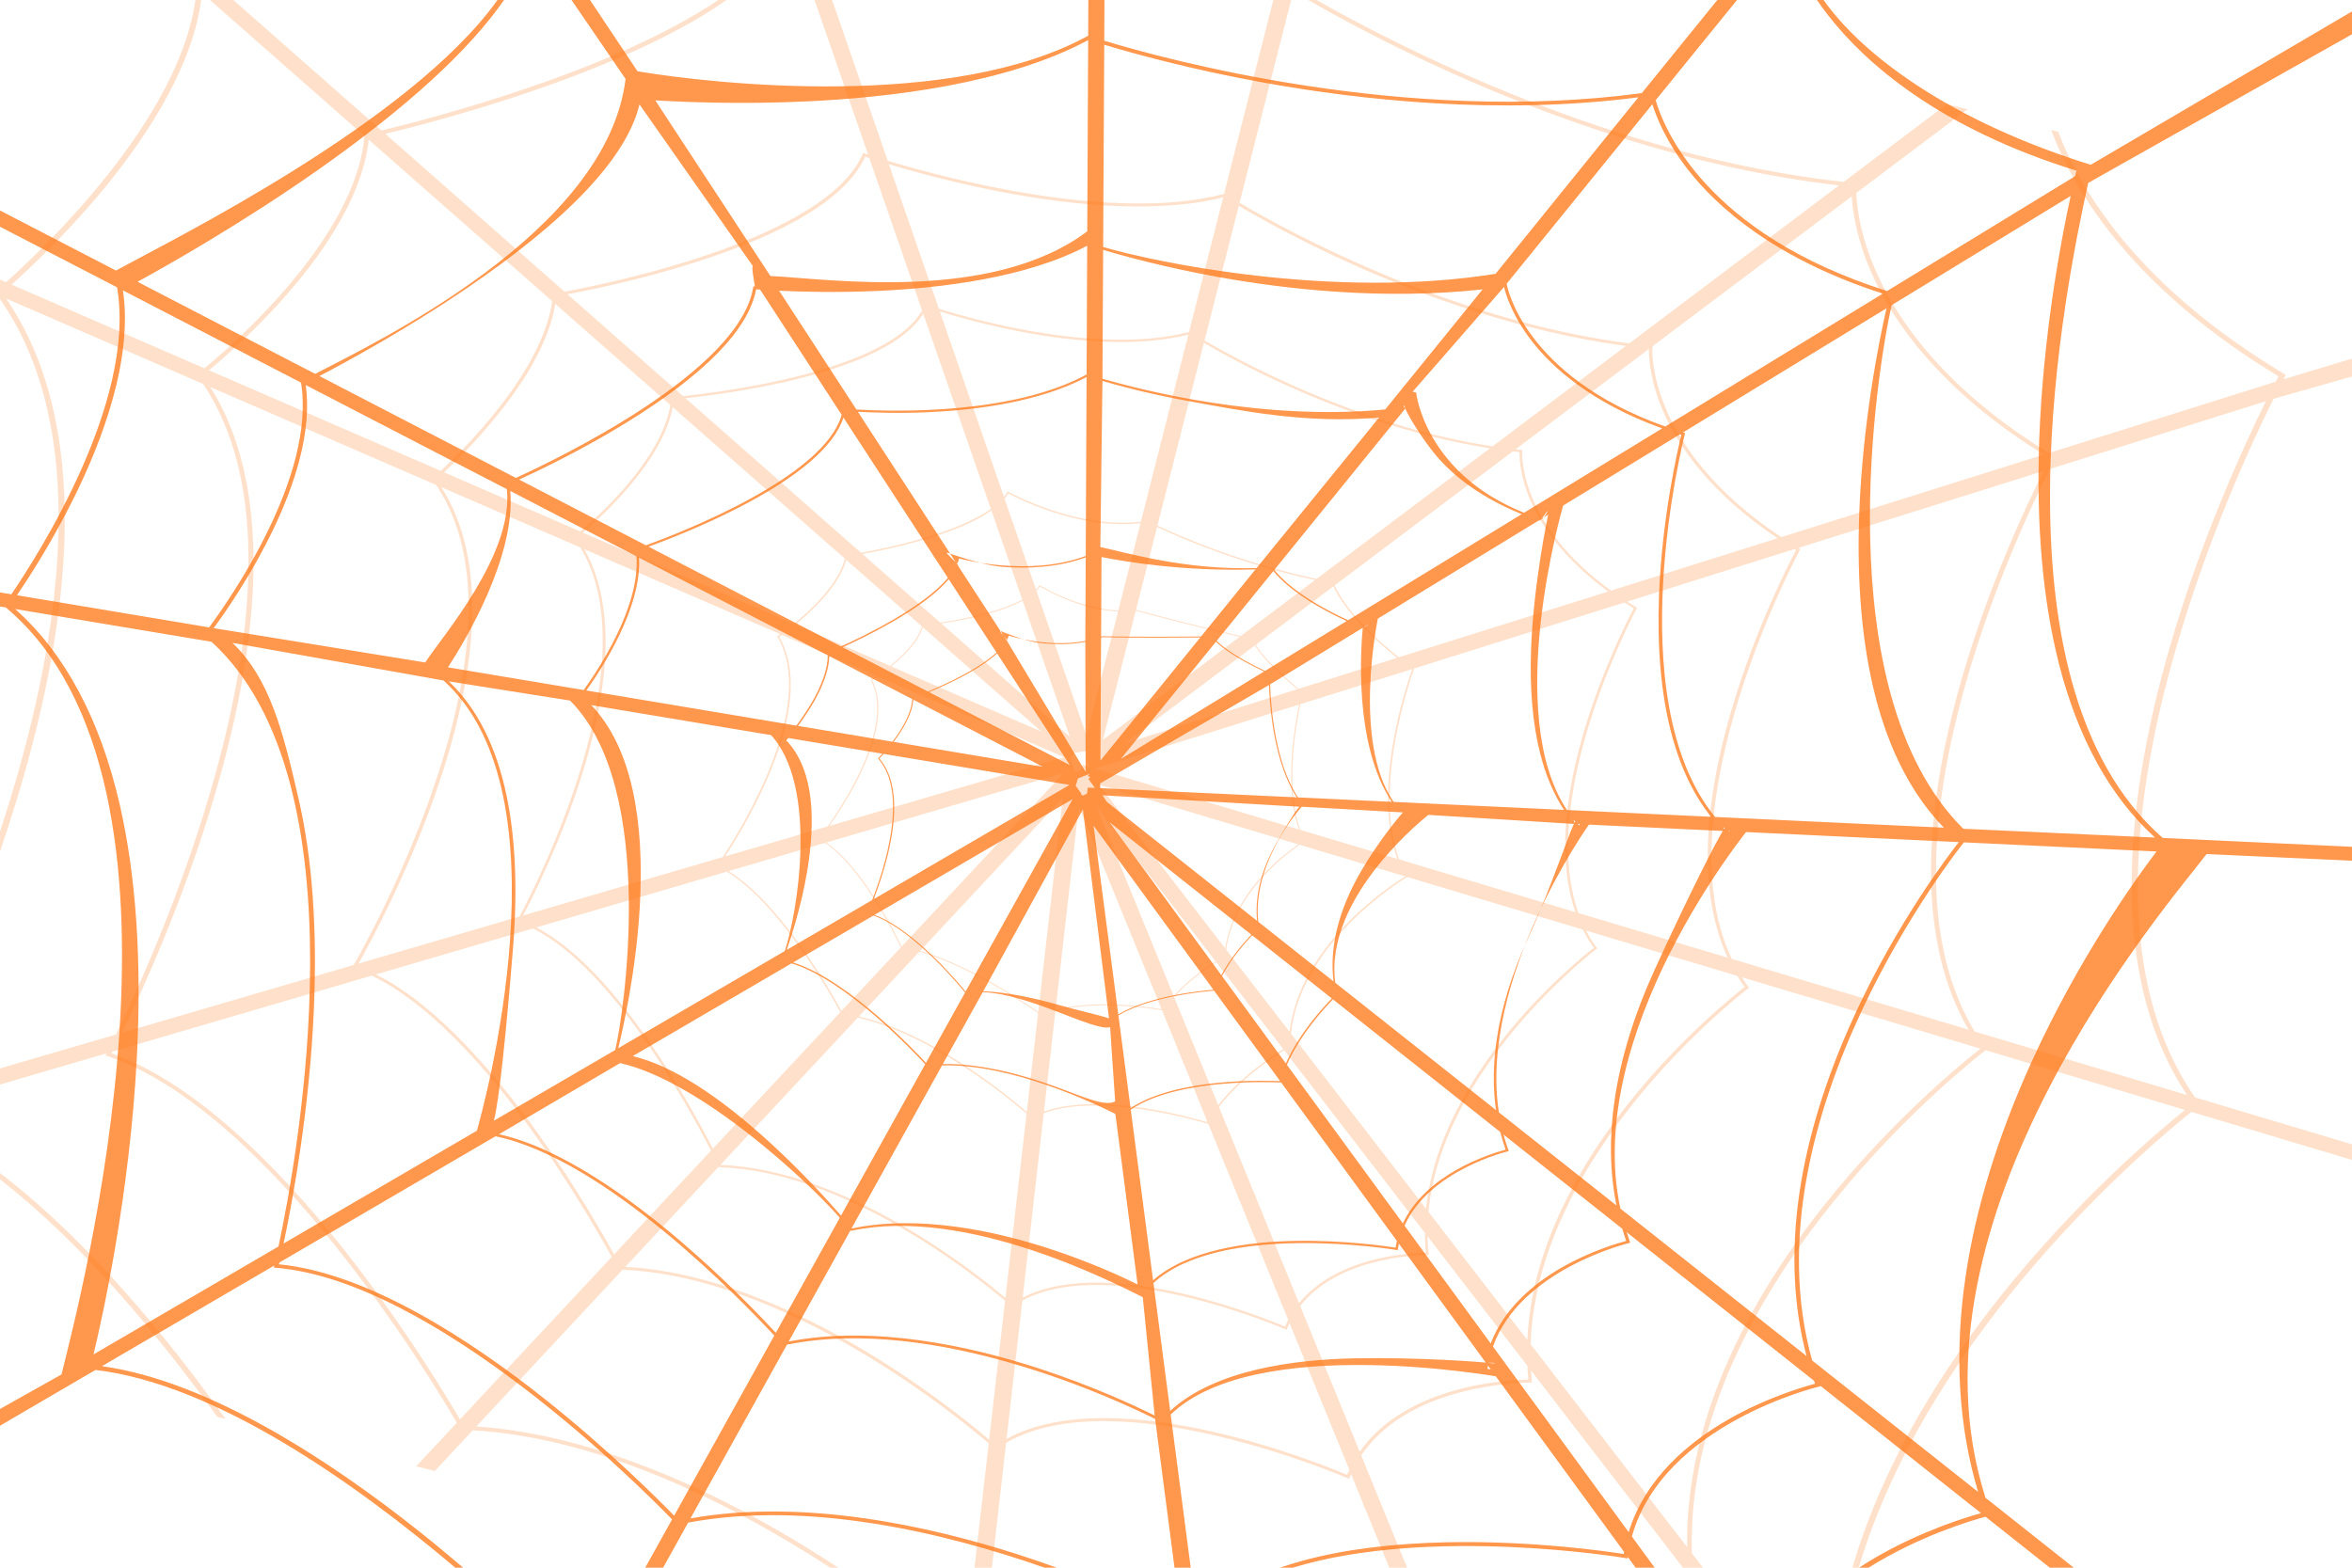 <?xml version="1.0" encoding="utf-8"?>
<!-- Generator: Adobe Illustrator 15.0.2, SVG Export Plug-In  -->
<!DOCTYPE svg PUBLIC "-//W3C//DTD SVG 1.1//EN" "http://www.w3.org/Graphics/SVG/1.1/DTD/svg11.dtd">
<svg version="1.1"
	 xmlns="http://www.w3.org/2000/svg" xmlns:xlink="http://www.w3.org/1999/xlink" xmlns:a="http://ns.adobe.com/AdobeSVGViewerExtensions/3.0/"
	 x="0px" y="0px" width="1500px" height="1000px" viewBox="0 -0.002 1500 1000" enable-background="new 0 -0.002 1500 1000"
	 xml:space="preserve">
<defs>
</defs>
<path opacity="0.78" fill="#FF7A1B" d="M704.24,25.976L704.376,0h-10.273l-0.107,22.793l-0.533,0.284
	C607.087,70.126,456.6,53.818,406.6,45.488L376.272,0h-11.796l34.482,50.351c-11.807,97.91-160.19,168.437-197.943,188.134
	l-113.28-58.74c20.288-11.113,67.578-37.949,115.624-71.757C259.545,68.447,299.018,32.314,321.459,0h-4.175
	C261.699,77.861,110.635,152.5,73.96,172.567L0,134.257v10.362l74.683,38.671l-0.025,0.02l0.157,0.947
	C86.528,256.659,24.39,353.943,7.247,379.09L0,377.879v8.984l3.697,0.615c135.014,113.339,46.455,444.436,35.542,489.25L0,898.765
	v10.679l60.884-35.572c76.855,8.99,166.483,72.794,229.461,126.123h5.078c-9.106-7.773-18.779-15.78-28.901-23.808
	C212.29,933.165,134.301,881.06,65.034,871.451l109.839-64.179l-0.313,1.274l1.542,0.132
	C277.314,817.306,408.177,948.15,428.622,969.2l-17.124,30.795h11.401l15.967-28.75c76.899-14.385,163.759,6.51,227.352,28.75h7.701
	c-7.588-2.739-15.527-5.474-23.77-8.14c-55.874-18.056-136.737-36.322-209.794-23.3l61.533-110.815
	c94.975-19.281,211.718,35.811,234.799,47.388l12.358,94.867h10.335l-12.78-97.68c54.543-52.593,211.271-23.756,212.774-23.501
	l-6.249-4.858l-4.474-0.796c0.098-0.694,0.215-1.377,0.322-2.057l86.806,118.854c-0.068,0.439-0.156,0.868-0.224,1.313
	c-8.897-1.406-57.208-8.569-111.973-7.5c-35.508,0.688-66.748,4.653-92.86,11.777c-5,1.362-9.796,2.852-14.414,4.448h8.174
	c87.627-26.737,210.389-6.435,211.99-6.162l1.485,0.255l0.126-0.973l5.03,6.88h12.158l-14.531-19.882
	c19.813-71.416,117.859-95.259,118.905-95.504l1.386-0.326l-0.136-0.362l102.499,81.284c-10.185,2.823-38.115,11.431-66.826,28.037
	c-3.583,2.076-7.255,4.326-10.966,6.753h6.064c32.899-20.547,66.122-30.229,74.618-32.5l40.986,32.5h15.284l-56.3-44.604
	c-57.021-178.929,116.854-378.953,141.024-410.603l92.714,4.233v-8.868l-120.701-5.654
	c-114.555-100.34-61.245-355.583-47.523-417.829L1500,21.875V7.295l-172.031,100.976c0.227-0.917-0.029,0.117,0,0l6.925,0.059
	l0.517-2.598C1243.019,77.373,1187.043,34.199,1163,0h-4.239c2.227,3.252,4.649,6.583,7.306,9.981
	c23.515,30.068,70.028,71.552,158.232,98.905c-0.196,0.801-0.489,1.963-0.841,3.477l-119.961,73.271
	c-115.771-36.738-142.46-104.023-147.577-121.728L1107.795,0h-12.568l-48.154,59.385C896.273,79.756,743.283,37.841,704.24,25.976z
	 M513.274,64.736c53.828-2.432,128.701-11.21,180.708-39.141L693.4,147.568l0,0c-61.108,45.83-164.892,30.283-202.079,28.476
	L417.903,64.003C435.052,65.058,471.146,66.64,513.274,64.736z M825.604,791.54c-29.541,0.575-67.964,5.562-90.217,25.131
	l-14.238-108.832c30.635-20.908,94.562-17.373,95.247-17.329l0.429,0.024l0.069-0.273l73.954,101.265
	c-0.322,1.41-0.595,2.856-0.811,4.331C884.921,795.044,857.118,790.924,825.604,791.54z M594.416,262.821
	c28.584-1.426,68.716-6.465,98.555-22.314l-0.542,114.11c-36.401,13.643-79.761,1.856-80.209,1.729l-0.503-0.136l-0.132,0.439
	c-0.312,1.074-0.732,2.158-1.235,3.242l-63.237-97.235C557.005,263.221,574.318,263.817,594.416,262.821z M776.239,690.768
	c-17.412,1.754-40.046,5.985-55.222,16.093l-7.744-59.174c20.605-12.217,54.851-15.308,61.003-15.776l41.885,57.345
	c-0.04,0.132-0.078,0.258-0.117,0.39C813.221,689.504,796.073,688.772,776.239,690.768z M692.423,355.525l-0.249,53.311
	c-23.921,4.56-48.168-3.203-48.446-3.291l-0.352-0.117l-0.108,0.312c-0.332,0.918-0.767,1.846-1.294,2.773l-31.006-47.675
	c0.586-1.201-7.515-7.236-7.148-8.408c2.383,0.625,21.821,8.125,36.172,9.199C653.938,362.664,673.933,362.352,692.423,355.525z
	 M800.688,363.211l-34.708,42.792c-40.026,0.469-62.682-0.156-62.921-0.166h-0.078l-0.073,0.019
	c-0.224,0.088-0.454,0.166-0.684,0.245l0.269-50.792C717.013,358.221,754.957,364.647,800.688,363.211z M615.515,633.043L590.52,678
	c-3.955-4.286-15.659-16.685-30.396-29.507c-14.907-12.974-35.703-28.726-54.335-34.556l51.226-29.931
	c25.888,8.906,57.534,47.963,58.271,48.882l0.092,0.165L615.515,633.043z M765.502,406.609l-63.698,78.544l0.415-78.407
	c0.298-0.108,0.596-0.205,0.894-0.313C704.464,406.473,726.789,407.059,765.502,406.609z M694.948,493.606l-1.109,1.362l1.534,1.045
	l-1.294,0.791l4.189,5.786l-4.502-0.21l-0.576,3.95l-2.466,1.118l-1.474-0.703l0.527-0.309l-3.755-5.244l1.567-4.989l0.176,0.269
	L694.948,493.606z M701.505,502.742l0.229-3.091l107.575-62.69c0.216,5.986,0.782,15.088,2.276,25.185
	c2.1,14.15,6.454,32.798,15.434,46.475L701.505,502.742z M665.275,489.187l-95.371-15.957c5.664-7.46,11.938-17.676,12.568-26.923
	L665.275,489.187z M592.517,441.482c5.015-2.08,11.367-4.883,17.871-8.184c11.255-5.703,19.755-11.221,25.498-16.504l46.382,71.23
	L592.517,441.482z M581.804,445.955c-0.502,9.297-6.904,19.658-12.627,27.158l-60.258-10.088
	c8.027-10.723,19.517-28.74,19.991-44.462L581.804,445.955z M562.8,480.77c-1.587,1.758-2.622,2.783-2.666,2.832l-0.181,0.176
	l0.166,0.195c19.619,22.275,3.687,70.727-3.906,90.17l-54.463,31.787c3.32-9.565,9.199-28.13,12.797-48.822
	c3.062-17.584,3.896-33.238,2.485-46.523c-1.753-16.494-7.002-29.375-15.59-38.301c0.249-0.283,0.708-0.8,1.328-1.523L562.8,480.77z
	 M566.506,543.947c2.89-12.29,4.135-23.285,3.701-32.689c-0.542-11.665-3.697-20.898-9.37-27.451
	c0.376-0.371,1.367-1.396,2.725-2.91l118.53,19.78l-124.907,72.9C559.968,566.414,563.738,555.701,566.506,543.947z
	 M810.004,436.541l58.974-35.986c0.05,0.02,0.098,0.04,0.146,0.059c-0.272,2.627-2.227,22.607-0.36,46.23
	c1.571,19.843,6.2,45.781,18.861,64.619l-59.804-2.803C813.314,486.863,810.521,451.414,810.004,436.541z M714.738,484.187
	l60.783-74.882c3.407,3.486,11.572,9.932,30.624,19.043L714.738,484.187z M692.35,488.542l0.01,3.814l-49.979-83.228
	c0.581-0.986-4.898-5.732-4.532-6.699c1.617,0.498,15.117,6.484,25.215,7.685c7.812,0.918,18.384,1.358,29.106-0.674L692.35,488.542
	z M635.52,416.229c-11.431,10.537-31.694,19.893-43.72,24.882l-54.453-28.232c7.377-3.34,18.554-8.672,30.004-15.176
	c17.612-10,30.229-19.433,37.739-28.193L635.52,416.229z M527.937,418.054c-0.239,15.782-11.992,34.072-20.059,44.795
	l-133.954-22.412c9.189-12.803,35.493-52.499,33.613-84.746L527.937,418.054z M501.697,470.574c-11.069-2.178-2.7-4.99-2.739-4.951
	l-4.858,1.386l-3.472,0.694c32.182,32.924,17.524,116.904,9.814,138.988l-106.181,61.973c2.911-11.763,11.202-48.036,13.677-88.721
	c1.768-29.023,0.273-54.574-4.449-75.941c-5.078-23.008-13.945-41.182-26.382-54.219L501.697,470.574z M594.758,609.7
	c-10.015-9.653-24.121-21.475-37.066-26.089l126.348-73.818l-68.183,122.636c-0.029,0.006-0.063,0.006-0.093,0.006
	C614.7,631.125,606.145,620.671,594.758,609.7z M627.077,632.288l63.55-115.972l16.665,133.334
	c-5.039-1.943-19.37-4.97-32.168-8.638C661.76,637.18,643.688,632.965,627.077,632.288z M697.443,526.711l76.423,104.633
	c-3.507,0.273-13.594,1.196-25.251,3.525c-10.796,2.158-24.761,5.923-35.425,12.158L697.443,526.711z M707.555,524.425l90.51,71.777
	c-5.078,5.342-13.497,15.024-19.151,25.825L707.555,524.425z M779.354,622.628c5.616-10.859,14.103-20.64,19.219-26.021
	l50.812,40.294c-6.094,6.229-20.987,22.592-29.308,41.426L779.354,622.628z M802.46,587.98c-3.565-33.1,20.01-64.73,27.744-73.398
	l64.579,3.644c-2.168,2.192-15.146,17.709-26.455,36.963c-7.246,12.333-12.44,24.644-15.439,36.582
	c-2.969,11.821-3.769,23.3-2.412,34.248L802.46,587.98z M814.246,537.454c-6.962,12.016-14.473,30.082-12.539,49.926l-95.812-75.903
	l-2.769-4.189l125.515,7.295C825.302,518.332,819.637,528.132,814.246,537.454z M888.788,511.516
	c-26.549-38.794-10.055-116.645-9.967-117.417l-8.651,6.006l-0.284-0.107l111.426-67.988c2.03,0.693,4.433-6.601,6.563-5.947
	c-1.211,4.844-9.952,47.754-11.426,87.939c-0.938,25.342,1.025,47.773,5.82,66.699c3.525,13.887,8.608,25.879,15.171,35.908
	L888.788,511.516z M806.771,427.967c-19.365-9.239-27.51-15.801-30.811-19.189l36.143-44.531
	c3.643,4.609,15.956,17.734,46.758,31.904L806.771,427.967z M604.543,368.67c-15.908,18.691-51.982,36.367-68.188,43.691
	l-122.738-63.643c11.04-4.023,33.398-12.666,56.074-24.218c39.267-20.03,62.163-39.561,68.231-58.145L604.543,368.67z
	 M405.887,354.842c2.471,32.383-24.737,72.988-33.638,85.322l-86.552-14.482c11.372-17.53,43.276-70.859,39.736-112.509
	L405.887,354.842z M363.544,446.873c56.205,56.298,34.067,201.903,28.793,222.915l-77.407,45.141
	c3.281-11.768,7.872-55.518,12.266-110.483c2.959-36.977,1.572-69.56-4.116-96.85c-6.572-31.533-18.959-56.025-36.836-72.968
	L363.544,446.873z M504.798,614.513c34.424,10.333,77.738,56.177,85.249,64.342l-53.677,96.542
	c-8.779-10.068-24.76-27.642-44.013-45.366c-34.229-31.514-64.038-50.41-88.818-56.353L504.798,614.513z M601.271,678.752
	l25.483-45.89c30.308,1.168,71.01,25.342,81.23,22.344l3.212,47.348c-6.684,3.585-20.747-3.144-37.983-9.408
	C653.562,686.003,626.135,678.2,601.271,678.752z M820.731,679.221c8.192-18.926,23.232-35.455,29.374-41.748l106.699,84.613
	c0.978,3.828,2.109,7.593,3.418,11.279c-3.428,0.898-17.656,4.912-32.305,13.389c-11.825,6.841-25.791,17.748-33.212,33.633
	L820.731,679.221z M851.59,626.897c-7.461-55.084,58.799-106.577,59.347-107.109l0,0l93.221,5.791
	c2.774,3.237-2.646-4.302,0.527-1.622c-2.909,3.678-14.355,39.879-30.39,75.079c-10.146,22.26-16.806,43.91-19.805,64.359
	c-2.295,15.625-2.421,30.566-0.429,44.678L851.59,626.897z M999.323,516.697c-40.98-61.601-2.798-192.802-2.446-194.129
	l-7.138,2.626l-0.664-0.205c-2.013-0.615-4.307,6.719-6.221,6.074l88.495-53.994c0.313,0.097,0.625,0.205,0.947,0.302
	c-1.563,6.27-12.373,51.24-14.277,102.958c-1.201,32.626,1.318,61.523,7.5,85.879c5.587,22.031,14.204,40.356,25.697,54.794
	L999.323,516.697z M859.759,395.604c-31.688-14.492-43.799-27.871-47.051-32.099l83.086-102.353c1.3-0.166-1.601-2.285-0.312-2.471
	c0.624,2.813,7.812,15.918,18.202,29.2c9.346,11.953,26.494,27.773,56.807,40.087L859.759,395.604z M801.391,362.342
	c-46.192,1.543-85.286-10.488-99.651-13.379l1.348-105.957c11.011,3.223,30.64,8.458,55.275,12.901
	c31.446,5.664,74.268,14.667,121.153,10.419L801.391,362.342z M536.79,264.618c-11.202,39.472-100.654,74.423-124.863,83.231
	l-80.858-41.933c12.412-5.673,40.097-18.906,68.242-36.24c50.254-30.928,78.125-59.561,82.9-85.127
	c0.591,0.04,1.46,0.107,2.563,0.186L536.79,264.618z M323.261,312.04c4.321,41.757-40.977,93.506-52.08,110.526l-134.906-21.884
	c14.365-19.522,66.898-95.713,58.72-155.068L323.261,312.04z M282.855,434.061c80.678,72.504,25.395,272.83,21.289,287.2
	l-123.281,71.949c5.557-26.231,16.538-84.849,19.327-149.653c2.207-51.313-1.079-96.41-9.771-134.043
	c-9.956-43.099-18.281-76.527-42.153-99.447L282.855,434.061z M395.487,678.123c51.215,11.552,119.779,75.375,140.102,98.681
	l-40.791,73.368c-10.253-11.064-32.876-34.608-60.703-58.402c-31.631-27.041-76-59.355-115.834-68.268L395.487,678.123z
	 M543.177,783.38l57.626-103.778c43.589-1.183,96.494,23.866,110.532,30.95l14.17,108.735c-9.483-4.673-30.684-14.517-57.227-23.095
	c-33.228-10.737-81.811-21.606-124.917-12.593C543.309,783.537,543.24,783.454,543.177,783.38z M895.75,781.823
	c15.703-35.206,65.117-47.203,65.684-47.335l0.791-0.19l-0.244-0.668c-1.191-3.287-2.206-6.587-3.105-9.902l75.731,60.053
	c0.791,2.618,1.611,5.215,2.53,7.778c-4.424,1.153-22.734,6.324-41.602,17.232c-16.406,9.491-36.006,25.063-44.834,48.177
	L895.75,781.823z M955.907,709.538c-12.92-85.068,57.361-183.568,58.152-184.54l-2.607-2.085l-2.08,1.563
	c-3.047-2.529-0.575,4.146-3.164,1.201l93.124,4.404c1.886,1.875-1.348-3.657,0.665-1.958c-3.75,4.741-24.101,45.146-44.755,90.463
	c-13.058,28.662-21.632,56.549-25.499,82.876c-3.496,23.838-3.086,46.436,1.162,67.49L955.907,709.538z M1093.786,521.121
	c-62.075-76.123-19.75-242.343-19.292-244.12l0.205-0.752l-0.859-0.264c-0.155-0.049-0.313-0.098-0.469-0.146l129.736-79.17
	c-4.609,20.303-15.215,72.422-17.373,130.947c-1.621,44.033,1.787,83.026,10.127,115.908c8.965,35.342,23.687,63.657,43.843,84.433
	L1093.786,521.121z M971.966,327.059c-63.262-25.371-68.77-76.26-68.837-76.708l-3.478-0.694l-2.773,4.854
	c-1.055,0.156,1.045-0.137,0,0l62.344-71.484c0.89,3.896,4.824,18.076,17.988,34.912c12.998,16.621,37.714,39.033,82.841,55.322
	L971.966,327.059z M883.431,261.181c-78.144,7.402-154.542-12.09-180.333-19.629l0.435-82.139
	c13.569,4.043,39.985,11.27,73.679,17.344c42.47,7.657,104.901,14.844,168.349,7.813L883.431,261.181z M692.975,238.896
	c-47.426,25.703-122.665,23.73-146.795,22.324l-49.287-75.771c14.287,0.684,37.07,1.289,62.915,0.117
	c39.765-1.787,95.039-8.271,133.554-28.828L692.975,238.896z M296.005,185.019c66.127-44.765,103.705-84.57,111.84-118.417
	l72.363,103.193c-1.28-0.098,1.342,12.929,1.25,12.92l-0.991-0.088l-0.137,0.839c-8.975,53.545-124.223,109.033-151.317,121.386
	L203.7,239.872C220.766,230.956,258.085,210.693,296.005,185.019z M10.821,379.695c7.524-11.064,22.441-34.121,36.372-62.265
	c17.91-36.171,37.734-88.311,31.211-132.207l113.573,58.828c9.584,59.658-45.151,137.958-58.632,156.142L10.821,379.695z
	 M59.634,863.965c5.938-24.741,23.042-102.06,27.607-188.852c3.242-61.719-0.396-116.088-10.815-161.601
	C63.892,458.768,41.44,416.746,9.664,388.475l125.224,20.889c98.677,89.921,54.814,329.085,42.72,385.75L59.634,863.965z
	 M429.94,966.827c-10.352-10.631-42.188-42.456-82.875-74.732c-45.493-36.088-111.582-80.038-169.16-85.613
	c0.079-0.322,0.167-0.699,0.269-1.133l137.841-80.537c69.463,14.316,155.795,103.394,177.792,127.138L429.94,966.827z
	 M736.398,902.94c-11.357-5.66-39.531-18.961-75.185-30.483c-42.109-13.608-103.364-27.363-158.208-16.734l39.385-70.921
	l0.278,0.341l0.542-0.111c72.519-15.454,165.097,32.231,185.609,42.397L736.398,902.94z M953.124,869.785
	c-6.592-1.04-48.761-4.116-89.337-3.325c-38.622,0.753-89.063,7.35-117.492,33.536l-10.679-81.576
	c43.122-39.585,153.787-21.284,154.938-21.09l0.859,0.146l0.099-0.736c0.155-1.187,0.36-2.349,0.595-3.497l55.195,75.571
	C947.098,869.873,953.279,868.707,953.124,869.785z M1101.403,905.928c-23.623,13.667-52.138,36.665-62.705,71.401l-86.57-118.408
	c17.597-49.159,85.809-65.746,86.562-65.922l0.077-0.021l0.078-0.033l0.82-0.322l-0.272-0.732c-0.703-1.963-1.368-3.931-1.992-5.903
	l119.511,94.769c0.215,0.636,0.41,1.274,0.634,1.904C1151.589,884.219,1126.862,891.197,1101.403,905.928z M1375.347,543.132
	c-12.528,16.484-49.13,67.118-79.413,133.584c-21.729,47.693-36.006,94.096-42.431,137.913c-7.207,49.164-4.493,95.181,8.057,137.04
	l-105.85-83.852c-43.438-155.347,95.156-328.489,96.61-330.276l0.176-0.22L1375.347,543.132z M1249.244,537.165
	c-5.488,6.973-39.609,51.368-67.245,112.031c-17.628,38.687-29.209,76.323-34.424,111.86c-5.43,37.075-3.877,71.924,4.55,103.92
	l-118.72-94.043c-24.159-112.489,81.172-241.521,82.216-242.811l-8.339,0.522l-0.518-2.085c-1.738-1.45-2.969,5.21-4.6,3.652
	L1249.244,537.165z M1320.578,124.99c-6.192,28.408-17.578,88.437-20.039,155.243c-1.992,54.287,2.206,102.373,12.489,142.909
	c12.091,47.685,32.699,85.019,61.293,111.122l-122.245-5.619c-88.402-88.022-54.711-294.759-45.658-333.998L1320.578,124.99z
	 M1076.662,108.427c18.691,23.896,55.332,56.68,124.121,78.867l-138.779,84.766c-90.439-32.148-100.867-89.746-100.966-90.352
	l-0.127-0.771l92.89-114.433C1056.438,74.951,1062.717,90.576,1076.662,108.427z M953.821,174.658
	c-104.17,16.66-218.922-7.774-250.28-17.12l0.684-129.022c17.212,5.224,54.348,15.654,102.488,24.326
	c59.774,10.772,148.828,20.859,238.191,9.219L953.821,174.658z"/>
<path opacity="0.23" fill="#FF7A1B" d="M0,748.234v4.066c52.998,41.162,101.982,100.741,138.549,151.483l5.313,1.324
	c-7.51-10.513-15.552-21.411-24.058-32.452C88.34,831.812,46.153,783.493,0,748.234z M61.719,125.84
	C89.014,93.662,122.095,46.26,128.306,0h-3.715C113.882,77.031,27.676,158.71,3.838,179.99L0,178.329v12.432
	c61.377,88.193,36.792,227.753,0,339.662v12.689c3.618-10.541,7.139-21.347,10.503-32.357
	c19.468-63.774,29.82-121.645,30.762-172.006c1.133-60.586-11.435-110.429-37.339-148.31l125.664,54.492
	c79.896,119.833-28.305,358.816-55.723,414.988L0,681.521v10.292l67.837-19.872l-0.664,1.249l1.582,0.542
	c103.72,35.391,206.659,206.459,222.582,233.816l-25.947,27.788l11.938,2.97l24.199-25.947
	c83.09,4.897,167.362,48.228,227.977,87.636h5.098c-5.542-3.651-11.289-7.343-17.227-11.034
	c-53.798-33.457-133.706-73.638-213.583-79.028l93.28-99.994c104.458,4.541,212.338,92.621,233.486,110.756l-9.097,79.301h11.113
	l9.097-79.662c70.8-40.865,216.158,21.909,217.662,22.568l1.095,0.483l0.381-0.962c0.282-0.703,0.575-1.388,0.868-2.07
	l24.316,59.643h11.378l-29.22-71.576c31.221-46.886,106.963-46.49,107.792-46.479h0.099l0.088-0.011l0.938-0.132l-0.088-0.829
	c-0.234-2.241-0.41-4.474-0.557-6.704l96.884,125.731h12.803l-7.129-9.247c-5.019-173.95,185.175-319.14,187.157-320.634
	l0.244-0.186l127.108,38.075c-17.412,14-68.914,57.48-117.928,119.18c-35.177,44.277-62.208,89.14-80.343,133.345
	c-5.42,13.213-10.038,26.376-13.866,39.467h4.052c45.176-151.381,185.01-269.022,212.187-290.765l102.401,30.674v-9.966
	l-100.126-29.941c-93.807-134.883,19.497-383.982,50.074-445.583L1500,240.175v-11.426l-43.691,13.173
	c0.479-0.908,0.762-1.436,0.82-1.542l0.665-1.241l-1.368-0.82c-89.355-53.75-127.549-112.186-143.816-154.256l-4.444-1.104
	c1.494,3.975,3.155,8.096,5.049,12.354c16.798,37.597,54.697,93.144,139.911,144.755c-0.41,0.781-1.015,1.934-1.787,3.418
	l-144.676,45.479c-111.641-68.613-122.062-146.005-122.813-165.878l70.957-53.399l-13.154-3.281l-65.889,49.639
	C1028.43,99.843,892.465,30.039,839.623,0h-5.294c19.072,11.016,51.055,28.447,91.494,46.601
	c59.774,26.846,150.381,60.596,246.981,71.68l-133.77,100.771c-114.54-14.854-218.095-71.748-248.494-89.707L823.441,0h-11.407
	l-31.396,123.701l-0.078,0.019c-70.363,18.34-175.958-9.609-214.42-21.191L530.691,0h-11.215l34.155,98.603
	c-1.313-0.43-2.07-0.683-2.168-0.723l-1.011-0.352l-0.366,0.85c-23.335,53.721-158.447,81.796-190.033,87.676L245.776,85.39
	c20.19-4.893,64.54-16.396,110.927-33.398C402.186,35.322,437.811,17.95,463.367,0h-5.313
	c-66.943,45.244-180.711,75.019-214.73,83.232L148.833,0h-14.946l98.53,86.708c-5.503,64.961-83.203,132.686-102.05,148.212
	L7.422,181.552C18.179,171.933,39.8,151.679,61.719,125.84z M136.978,507.126c15.674-53.154,23.975-101.22,24.672-142.89
	c0.801-47.705-8.447-87.109-27.47-117.324l143.9,62.402c65.586,96.923-44.458,292.259-52.5,306.233L77.769,658.776
	C90.42,632.76,117.183,574.245,136.978,507.126z M727.34,333.748l-14.146,55.743c-26.23-1.446-49.594-15.889-49.863-16.055
	l-0.337-0.215l-0.195,0.293c-0.586,0.889-1.285,1.739-2.076,2.568l-20.049-57.978c0.928-1.113,1.743-2.227,2.432-3.359
	c2.334,1.269,13.003,6.875,27.749,11.728C685.187,331.2,706.203,336.083,727.34,333.748z M673.175,644.347L688.02,514.28
	l52.764,129.452c-3.741-0.63-14.542-2.289-27.354-2.886C701.559,640.294,685.963,640.597,673.175,644.347z M694.025,478.962
	l-1.514,1.152l1.333,1.484l-1.562,0.489l2.88,7.148l-4.658-1.387l-1.635,3.984l-2.871,0.532l-1.358-1.118l0.635-0.186l-2.568-6.475
	l2.939-4.814l0.117,0.332L694.025,478.962z M698.512,490.242l129.998-40.8c-1.338,6.328-3.116,16.006-4.171,26.963
	c-1.494,15.366-1.781,36.02,4.049,52.68L698.512,490.242z M575.071,603.717c-0.035-0.005-0.068-0.009-0.098-0.02
	c-0.776-1.65-7.012-14.819-16.074-29.268c-7.973-12.715-19.658-28.77-32.017-36.973l151.508-44.383L575.071,603.717z
	 M827.997,538.621c-4.464,3.062-12.412,8.97-20.489,17.323c-10.409,10.771-22.978,27.729-26.133,49.01l-80.543-104.419
	L827.997,538.621z M829.228,529.333c-9.521-26.602-3.208-64.443,0.121-80.156l71.114-22.314c0.048,0.039,0.088,0.068,0.136,0.107
	c-0.967,2.676-8.222,23.086-12.411,48.3c-3.526,21.191-5.435,49.546,2.924,72.568L829.228,529.333z M717.204,474.255l83.132-62.559
	c2.666,4.532,9.53,13.399,27.1,27.911L717.204,474.255z M678.723,483.025l-149.755,43.798c4.78-6.777,11.514-17.012,17.47-28.593
	c6.231-12.12,10.4-23.301,12.388-33.262c2.476-12.354,1.577-22.842-2.656-31.182c0.488-0.293,1.792-1.103,3.608-2.333
	L678.723,483.025z M568.415,425.076c7.876-6.338,17.1-15.401,20.171-24.921l75.522,66.464L568.415,425.076z M559.011,431.121
	c-2.119,1.417-3.466,2.227-3.525,2.266l-0.239,0.146l0.126,0.244c14.736,28.427-14.561,75.009-27.573,93.388l-65.297,19.096
	c5.967-9.155,16.958-27.06,26.113-47.787c7.783-17.607,12.734-33.779,14.717-48.056c2.456-17.725,0.317-32.578-6.348-44.16
	c0.332-0.234,0.947-0.654,1.787-1.26L559.011,431.121z M526.067,537.698c24.79,16.069,47.749,65.199,48.286,66.352l0.053,0.201
	l0.142,0.023l-37.875,40.562c-3.023-5.522-12.051-21.548-24.136-38.813c-12.231-17.461-29.896-39.375-47.895-50.328L526.067,537.698
	z M677.795,508.997l-15.659,136.475c-4.766-3.34-14.81-10.157-27.251-17.329c-12.993-7.491-30.82-16.611-48.032-21.65
	L677.795,508.997z M699.201,514.519l76.072,98.72c-6.709,4.272-18.038,12.217-26.775,22.052L699.201,514.519z M782.011,605.774
	c4.883-35.587,36.504-59.824,46.865-66.89l67.295,20.156c-2.842,1.729-19.796,12.343-36.661,29.555
	c-10.791,11.026-19.433,22.559-25.683,34.277c-6.192,11.602-10.01,23.419-11.445,35.234L782.011,605.774z M892.313,548.201
	c-17.704-47.534,9.117-120.4,9.41-121.191l0.106-0.293l-0.264-0.205l134.364-42.168c1.934,1.26,3.917,2.51,5.977,3.76
	c-2.52,4.756-20.42,39.141-32.432,80.83c-7.567,26.279-11.371,50.283-11.273,71.342c0.078,15.463,2.275,29.34,6.533,41.548
	L892.313,548.201z M828.188,439.373c-17.861-14.727-24.679-23.711-27.257-28.125l49.443-37.207
	c2.607,5.771,12.08,22.725,40.645,45.576L828.188,439.373z M703.405,471.902l20.855-81.982c0.337-0.039,0.674-0.059,1.015-0.098
	c1.406,0.391,24.624,6.826,65.266,16.436L703.405,471.902z M713.034,390.135l-20.083,79.15l-31.967-92.441
	c0.869-0.888,1.63-1.787,2.265-2.695c1.558,0.938,8.877,5.215,19.14,9.102C690.324,386.248,701.281,389.461,713.034,390.135z
	 M682.204,469.822l-81.85-72.099c5.795-0.87,13.174-2.149,20.845-3.907c13.266-3.057,23.603-6.611,30.991-10.645L682.204,469.822z
	 M587.976,399.617c-2.944,9.6-12.349,18.779-20.293,25.146l-60.463-26.249c11.202-9.151,27.92-25.01,32.515-41.358L587.976,399.617z
	 M497.698,404.529c-1.044,0.752-1.66,1.163-1.708,1.192l-0.327,0.224l0.2,0.333c25.122,42.851-21.103,119.325-34.927,140.443
	l-127.309,37.23c6.113-11.562,24.238-47.382,37.421-89.33c9.414-29.927,14.497-57.065,15.122-80.659
	c0.669-25.41-3.877-46.758-13.506-63.642L497.698,404.529z M463.455,556.042c33.354,19.779,66.762,79.058,72.5,89.561
	l-81.337,87.098c-6.568-12.821-18.726-35.385-34.268-58.954c-27.631-41.909-53.92-69.452-78.315-82.134L463.455,556.042z
	 M586.365,607.008c31.43,9.122,66.01,32.417,75.688,39.21l-7.232,63.016c-6.127-5.259-19.097-15.961-35.512-27.006
	c-18.716-12.602-45.401-27.909-71.572-33.809L586.365,607.008z M673.093,645.061c24.75-7.423,61.411-1.743,67.973-0.63
	l28.913,70.946c-0.067,0.126-0.146,0.249-0.214,0.375c-2.921-0.883-20.681-6.112-41.97-9.188c-18.687-2.7-43.486-4.165-62.006,2.471
	L673.093,645.061z M748.805,636.038c8.704-9.908,20.139-17.936,26.897-22.242l42.704,55.415
	c-8.007,4.942-27.861,18.199-41.474,35.746L748.805,636.038z M823.31,659.314c6.543-59.61,73.222-99.351,73.925-99.761l0.215-0.127
	l111.981,33.539c2.062,4.111,4.386,8.004,7.012,11.637c-4.003,3.095-31.445,24.818-57.4,57.495
	c-16.417,20.663-29.033,41.6-37.5,62.225c-6.466,15.762-10.499,31.368-12.081,46.666L823.31,659.314z M1006.688,582.41
	c-26.865-75.166,36.382-192.86,37.085-194.16l0.312-0.576l-0.634-0.391c-1.944-1.162-3.829-2.344-5.665-3.516l106.708-33.496
	c0.313,0.196,0.606,0.381,0.919,0.566c-3.271,6.163-26.299,50.43-41.759,104.082c-9.756,33.848-14.643,64.75-14.517,91.865
	c0.108,24.516,4.376,45.956,12.638,64.062L1006.688,582.41z M892.103,419.275c-29.403-23.418-38.603-40.576-40.908-45.85
	l113.643-85.527c1.406,0.166,2.804,0.322,4.21,0.459c-0.079,3.105,0.146,15.566,7.567,32.188
	c6.669,14.951,20.507,35.966,49.032,56.757L892.103,419.275z M791.215,405.75c-42.039-9.932-65.593-16.494-65.842-16.563
	l-0.083-0.019l-0.083,0.009c-0.258,0.029-0.518,0.049-0.776,0.068l13.511-53.105c14.443,6.826,52.501,23.438,100.753,33.838
	L791.215,405.75z M651.955,382.489c-14.712,8.046-38.364,12.568-52.255,14.658l-49.653-43.74c8.588-1.572,21.684-4.248,35.36-8.066
	c21.045-5.889,36.709-12.48,46.86-19.697L651.955,382.489z M538.841,356.375c-4.361,16.465-21.421,32.549-32.666,41.68
	l-134.409-58.339c12.954-11.016,50.835-45.732,57.261-79.98L538.841,356.375z M370.194,349.246
	C414.378,422.83,342.313,564,331.322,584.625l-102.694,30.029c6.499-11.459,32.592-59.004,51.508-115.404
	c12.725-37.944,19.761-72.417,20.913-102.465c1.329-34.727-5.263-63.604-19.565-85.996L370.194,349.246z M339.94,592.228
	c50.615,25.43,98.286,112.051,113.491,141.747l-61.812,66.188c-7.856-14.248-25.405-44.795-48.349-76.954
	c-26.074-36.546-64.116-81.933-103.496-101.635L339.94,592.228z M459.666,742.833l87.358-93.647
	c45.942,10.117,94.814,50.116,107.666,61.19l-13.486,117.535c-8.71-7.364-28.339-23.188-53.896-39.082
	c-31.992-19.897-80.029-43.927-127.509-45.718C459.764,743.034,459.71,742.931,459.666,742.833z M665.671,710.089
	c37.519-13.916,103.527,6.436,104.23,6.659l0.439,0.138l0.146-0.27L821.552,841.9c-0.703,1.396-1.377,2.832-1.982,4.322
	c-5.147-2.179-33.185-13.736-66.335-21.299c-31.075-7.09-72.603-11.876-100.996,2.816L665.671,710.089z M777.382,706.061
	c13.506-17.681,33.554-31.073,41.631-36.06l89.677,116.371c0.021,4.263,0.226,8.502,0.636,12.7
	c-3.829,0.044-19.757,0.548-37.306,5.602c-14.169,4.087-31.621,11.874-43.535,26.566L777.382,706.061z M911.014,773.004
	c8.633-92.432,106.034-166.826,107.118-167.637l0.527-0.396l-0.41-0.552c-2.528-3.442-4.746-7.061-6.698-10.819l96.356,28.861
	c1.494,2.457,3.047,4.849,4.707,7.153c-5.146,3.99-40.488,31.958-73.916,74.033c-21.132,26.605-37.372,53.564-48.271,80.127
	c-9.863,24.048-15.322,47.812-16.367,70.961L911.014,773.004z M1104.43,611.637c-45.165-95.858,42.437-258.866,43.385-260.613
	l0.399-0.732l-0.82-0.498c-0.155-0.098-0.302-0.186-0.458-0.284l156.445-49.101c-10.118,20.059-34.786,71.865-52.286,132.578
	c-13.163,45.683-19.751,87.396-19.585,123.994c0.186,39.325,8.224,72.812,23.916,99.814L1104.43,611.637z M1027.425,376.736
	c-59.619-43.037-56.681-88.427-56.641-88.915l0.068-0.762l-0.889-0.088c-1.133-0.117-2.265-0.245-3.407-0.362l85.027-63.994
	c-0.077,4.317,0.352,20.186,9.746,41.241c9.287,20.781,29.326,50.693,72.334,79.492L1027.425,376.736z M839.652,369.256
	c-48.76-10.41-87.194-27.246-101.482-34.023l29.636-116.523c10.693,6.24,29.883,16.846,54.511,27.9
	c31.455,14.121,77.744,31.573,127.939,39.326L839.652,369.256z M727.585,332.792c-41.666,4.814-83.994-18.818-84.434-19.072
	l-0.488-0.274l-0.249,0.42c-0.61,1.044-1.333,2.07-2.139,3.076l-40.888-118.271c10.21,3.164,28.184,8.301,49.482,12.491
	c30.297,5.947,73.627,11.123,108.995,2.304L727.585,332.792z M631.911,324.618c-21.523,15.439-63.896,24.54-82.772,27.997
	L437.21,254.022c12.607-1.348,38.262-4.57,65.01-10.761c46.333-10.743,75.39-25.234,86.582-43.115L631.911,324.618z
	 M427.523,258.407c-5.85,34.56-44.908,69.98-57.437,80.576l-86.85-37.705c16.475-15.39,63.764-62.919,70.903-107.441
	L427.523,258.407z M293.334,905.41c-8.066-13.822-33.11-55.434-67.304-99.822c-38.232-49.629-95.986-112.856-154.809-133.687
	c0.161-0.317,0.352-0.688,0.571-1.117l165.292-48.424c68.994,33.076,136.187,148.818,153.037,179.408L293.334,905.41z
	 M560.051,866.832c-40.542-25.215-101.093-55.561-161.283-58.715l59.702-64.005l0.205,0.439l0.595,0.021
	c79.951,2.7,162.895,69.189,181.723,85.175l-10.161,88.579C620.413,909.444,594.382,888.183,560.051,866.832z M860.525,937.525
	c-0.488,1.049-0.957,2.118-1.415,3.208c-6.621-2.808-42.726-17.687-85.411-27.422c-40.626-9.272-95.152-15.498-131.744,4.512
	l10.068-88.193c55.454-30.209,166.55,17.769,167.712,18.271l0.859,0.377l0.293-0.747c0.469-1.201,0.986-2.362,1.532-3.505
	L860.525,937.525z M974.695,880.024c-4.922,0.059-25.449,0.703-48.037,7.218c-19.647,5.664-44.219,16.864-59.491,38.764
	l-37.959-92.988c25.614-32.767,80.469-32.465,81.093-32.454l0.879,0.01l-0.078-0.768c-0.391-3.744-0.596-7.471-0.674-11.177
	l63.652,82.598C974.216,874.17,974.412,877.105,974.695,880.024z M1163.434,768.703c-28.524,35.913-50.449,72.305-65.156,108.153
	c-15.35,37.397-22.791,74.291-22.313,109.984L976.17,857.465c3.984-124.065,137.195-225.789,138.622-226.862l0.683-0.513
	l-0.517-0.703c-1.455-1.974-2.813-3.99-4.112-6.046l152.179,45.582C1255.466,674.792,1208.17,712.383,1163.434,768.703z
	 M1445.039,255.956c-13.876,28.135-41.436,88.017-61.406,157.314c-16.23,56.318-24.359,107.753-24.145,152.875
	c0.243,53.081,12.1,97.535,35.244,132.314l-135.37-40.483c-69.629-115.171,28.315-320.096,48.021-358.816L1445.039,255.956z
	 M1180.959,125.254c0.565,9.531,3.066,27.519,13.027,49.843c13.34,29.883,43.163,73.75,109.403,114.892l-167.372,52.617
	c-86.318-57.216-82.236-120.234-82.188-120.888l0.079-0.84L1180.959,125.254z M862.659,168.662
	c42.48,19.072,105.967,42.852,174.229,52.011l-85,64.033c-83.739-12.597-158.651-52.9-183.69-67.509l21.846-85.889
	C803.197,139.082,828.968,153.524,862.659,168.662z M632.751,121.27c42.1,8.476,101.66,16.093,147.341,4.6l-21.803,85.917
	c-56.344,14.55-134.605-7.099-159.508-14.854l-31.865-92.167C581.692,109.199,605.393,115.762,632.751,121.27z M442.811,167.539
	c60.668-19.297,97.309-42.021,108.964-67.549c0.605,0.205,1.499,0.498,2.637,0.869l33.657,97.187
	c-22.007,38.398-124.765,51.699-152.402,54.619l-73.74-64.961C376.4,185,408.832,178.349,442.811,167.539z M235.165,89.131
	l116.992,102.958c-6.348,44.833-55,93.339-71.054,108.261l-147.797-64.16C153.428,219.501,228.276,153.407,235.165,89.131z"/>
</svg>

